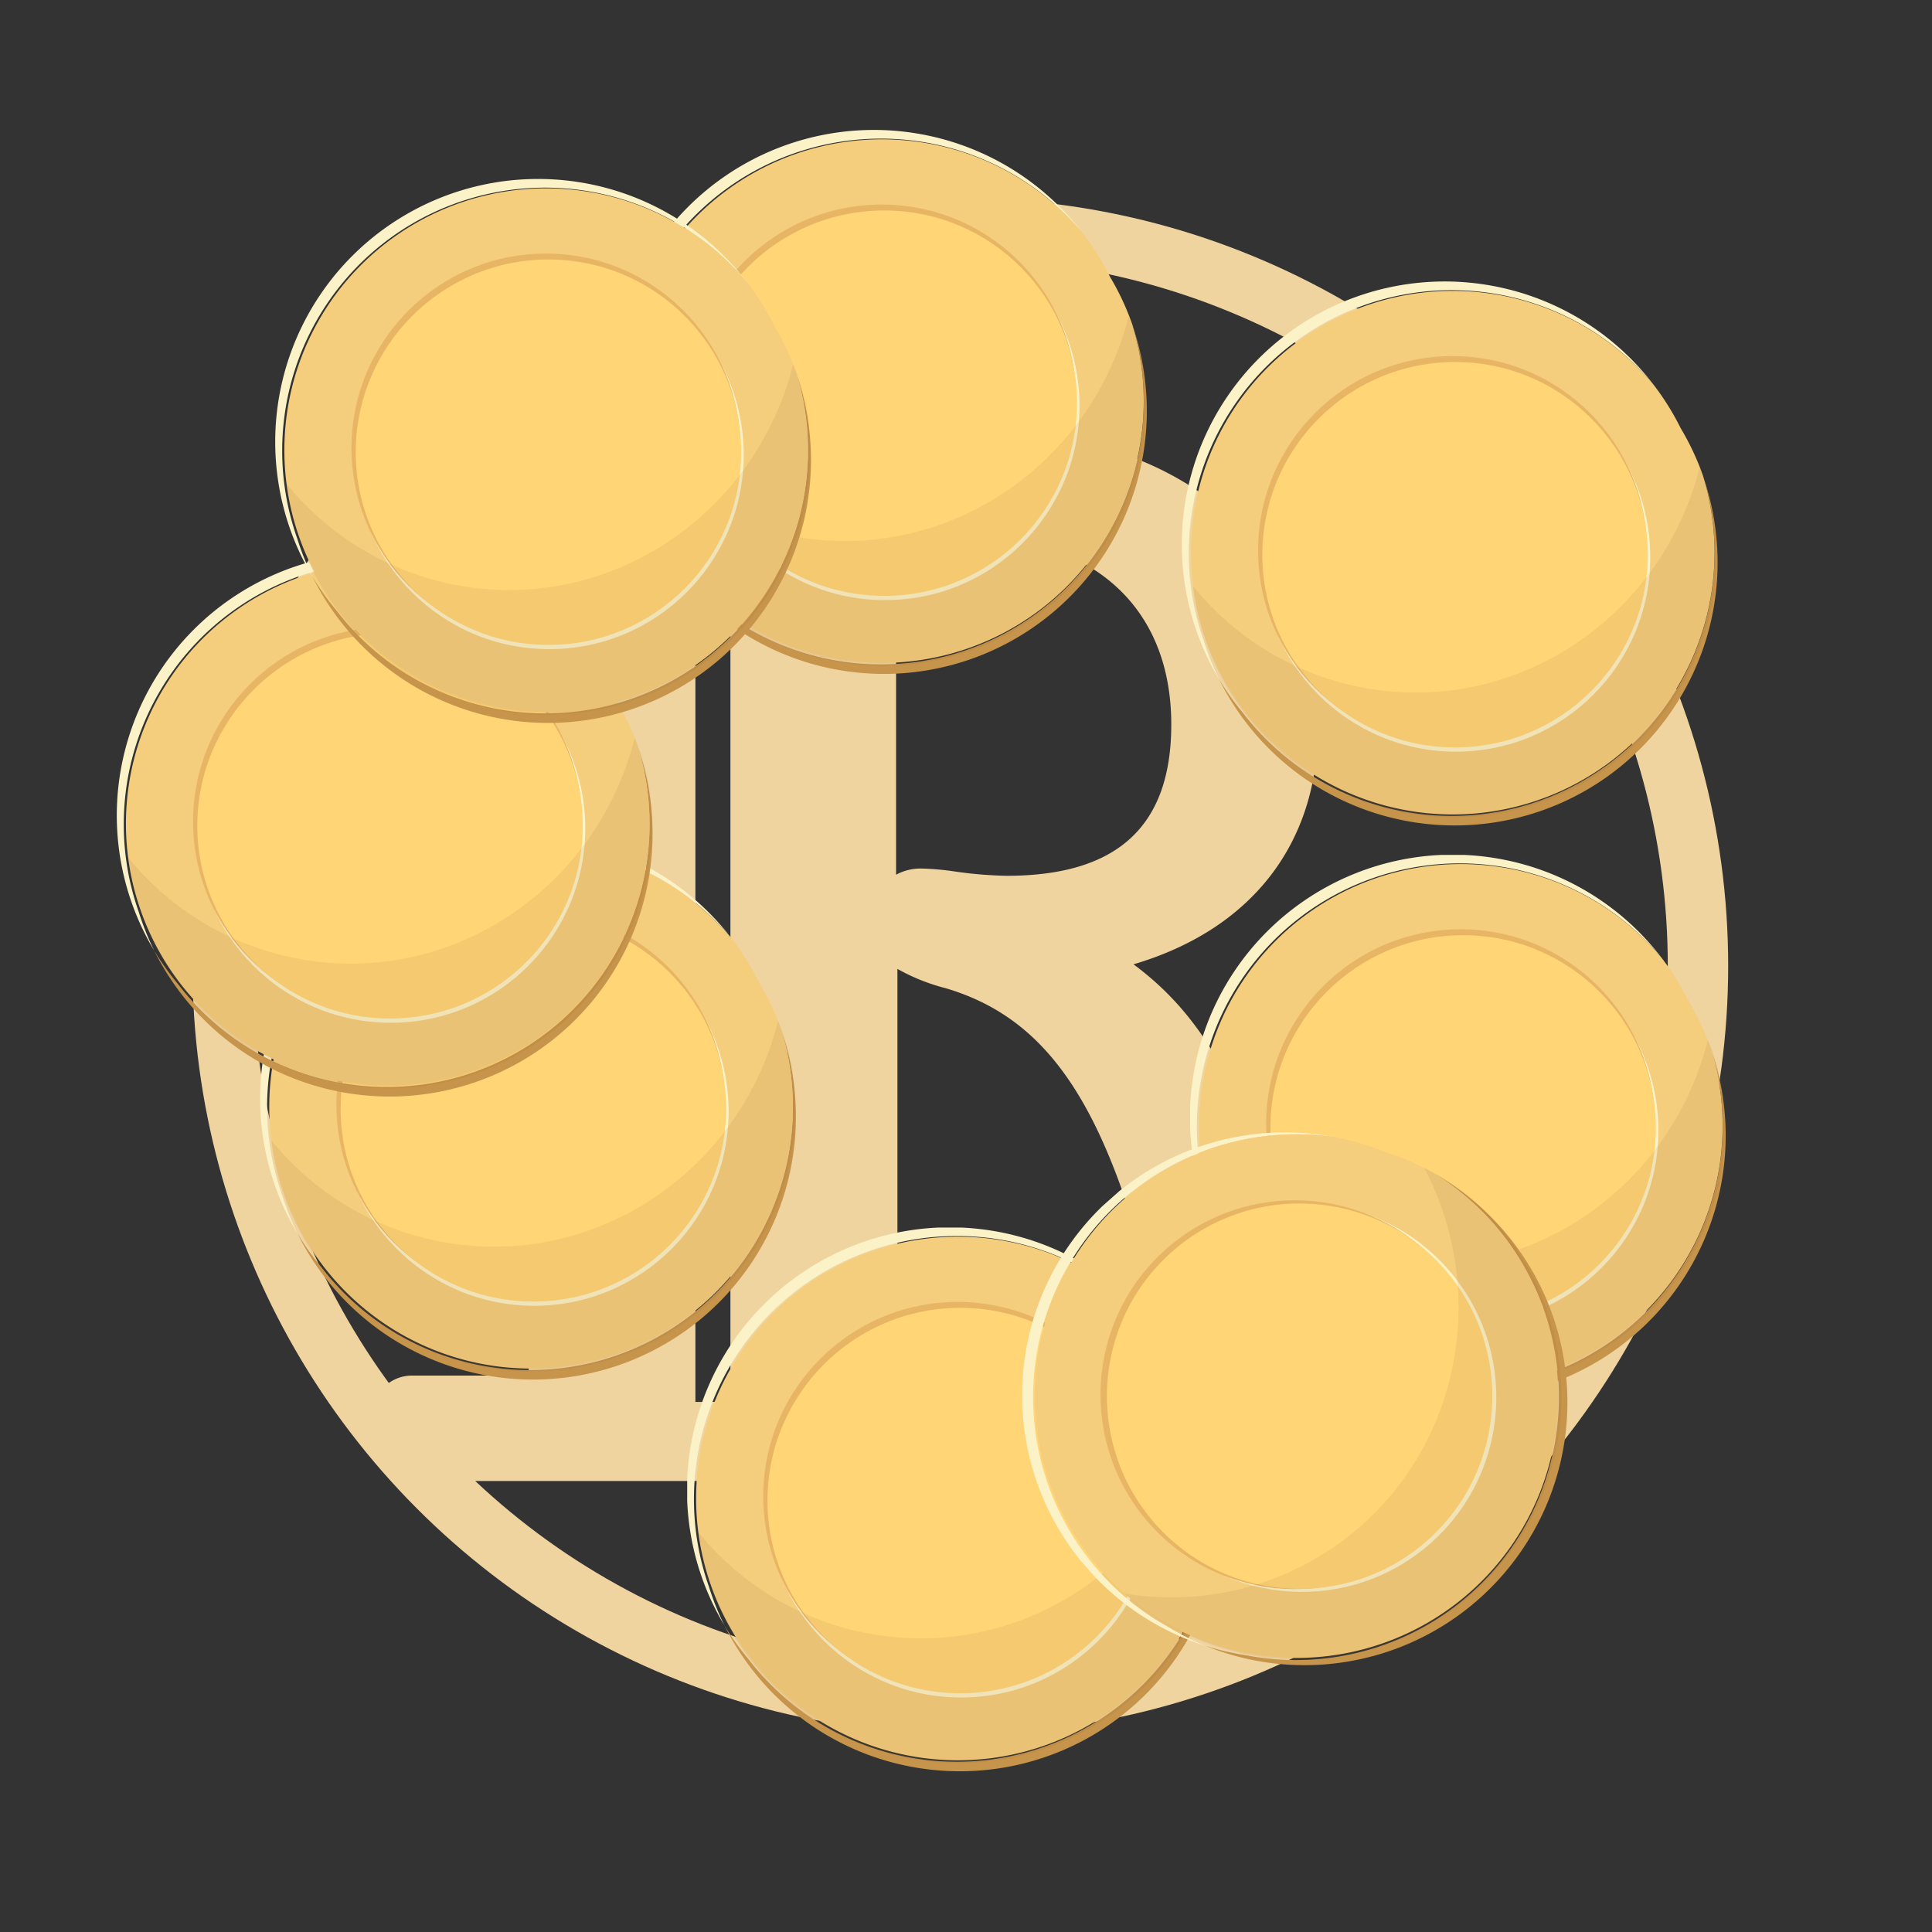 <svg xmlns="http://www.w3.org/2000/svg" xmlns:xlink="http://www.w3.org/1999/xlink" viewBox="0 0 160 160">
  <rect x="0" y="0" width="160" height="160" fill="#333333" stroke="none"/>
  <defs>
    <style>
      .cls-1 {
        fill: #c6944a;
      }

      .cls-2 {
        fill: #fbf2c7;
      }

      .cls-3 {
        fill: #f4cd7d;
      }

      .cls-4 {
        fill: #e8b564;
      }

      .cls-5 {
        fill: #ffd576;
      }

      .cls-6 {
        fill: #8c6239;
        opacity: 0.1;
      }

      .cls-7 {
        fill: #f0d4a0;
      }

      .cls-8 {
        fill: none;
        stroke: #f0d4a0;
        stroke-miterlimit: 10;
        stroke-width: 5px;
      }
    </style>
    <symbol id="goldGoldBig" data-name="goldGoldBig" viewBox="0 0 317 322">
      <g>
        <path class="cls-1" d="M308.08,114.5a155.52,155.52,0,0,1-272,140.6A156.61,156.61,0,0,1,22,235.32a155.53,155.53,0,0,0,286-120.82Z"/>
        <path class="cls-2" d="M4,160.5A155.5,155.5,0,0,1,278.91,60.9,155.51,155.51,0,0,0,22,235.32a154.41,154.41,0,0,1-9.11-22.82A155.19,155.19,0,0,1,4,160.5Z"/>
        <path class="cls-3" d="M308.08,114.5A154.87,154.87,0,0,0,295,86.68,156,156,0,0,0,278.91,60.9a154.86,154.86,0,1,0,29.17,53.6Z"/>
      </g>
      <g>
        <circle class="cls-2" cx="162" cy="163" r="115"/>
        <circle class="cls-4" cx="160" cy="159" r="115"/>
        <circle class="cls-5" cx="161.5" cy="161.5" r="114"/>
      </g>
      <path class="cls-6" d="M314.07,134.57a155,155,0,0,0-7.79-25.15C284.92,194.75,204.35,252.73,117,241.67A169.66,169.66,0,0,1,6.48,180.08q.88,7.42,2.46,14.65a155.54,155.54,0,0,0,305.13-60.16Z"/>
    </symbol>
  </defs>
  <title>img-sb_badge-suite08</title>
  <g id="Layer_7" data-name="Layer 7">
    <g>
      <g>
        <path class="cls-7" d="M115.92,124.22c-12.53,0-17.66-8.53-21.89-22.28-3.66-12.06-8.22-17.88-15.71-20.1a16.45,16.45,0,0,1-4-1.6v33.68h7.14a3.28,3.28,0,0,1,3.27,3.28v2.17a3.28,3.28,0,0,1-3.27,3.28H34.1a3.28,3.28,0,0,1-3.27-3.28V117.2a3.28,3.28,0,0,1,3.27-3.28h9.68V44.22H34.1a3.28,3.28,0,0,1-3.27-3.28V38.77A3.27,3.27,0,0,1,34.1,35.5H79.37c21.95,0,29.78,12.75,29.78,24.69,0,9.82-5.65,16.83-15.28,19.67,5.41,4,8.56,9.54,11.61,19,5,15.49,7.7,16.61,11.65,16.61,2.41,0,3.46-.62,3.8-.89l.26-.17a9.15,9.15,0,0,0,1.11-.87,4.37,4.37,0,0,1,2.94-1.34,4,4,0,0,1,4.24,4C129.48,119.92,123.56,124.22,115.92,124.22ZM57.59,116.1h2.9V42h-2.9ZM76.34,71.93a22.1,22.1,0,0,1,2.78.25,34.29,34.29,0,0,0,4.24.35C92.56,72.53,97,68.41,97,60c0-9.85-6.65-15.73-17.79-15.73h-5V72.44A4.21,4.21,0,0,1,76.34,71.93Z"/>
        <circle class="cls-8" cx="79.53" cy="80" r="61.09"/>
      </g>
      <g>
        <g>
          <use width="317" height="322" transform="translate(98.56 70.8) scale(0.14)" xlink:href="#goldGoldBig"/>
          <use width="317" height="322" transform="translate(56.91 101.66) scale(0.14)" xlink:href="#goldGoldBig"/>
          <use width="317" height="322" transform="translate(75.71 113.7) rotate(-41.55) scale(0.14)" xlink:href="#goldGoldBig"/>
        </g>
        <g>
          <use width="317" height="322" transform="translate(21.56 69.22) scale(0.14)" xlink:href="#goldGoldBig"/>
          <use width="317" height="322" transform="translate(97.89 23.33) scale(0.14)" xlink:href="#goldGoldBig"/>
        </g>
        <g>
          <use width="317" height="322" transform="translate(9.69 45.78) scale(0.14)" xlink:href="#goldGoldBig"/>
          <use width="317" height="322" transform="translate(50.62 10.78) scale(0.14)" xlink:href="#goldGoldBig"/>
          <use width="317" height="322" transform="translate(22.81 14.84) scale(0.14)" xlink:href="#goldGoldBig"/>
        </g>
      </g>
    </g>
  </g>
</svg>
